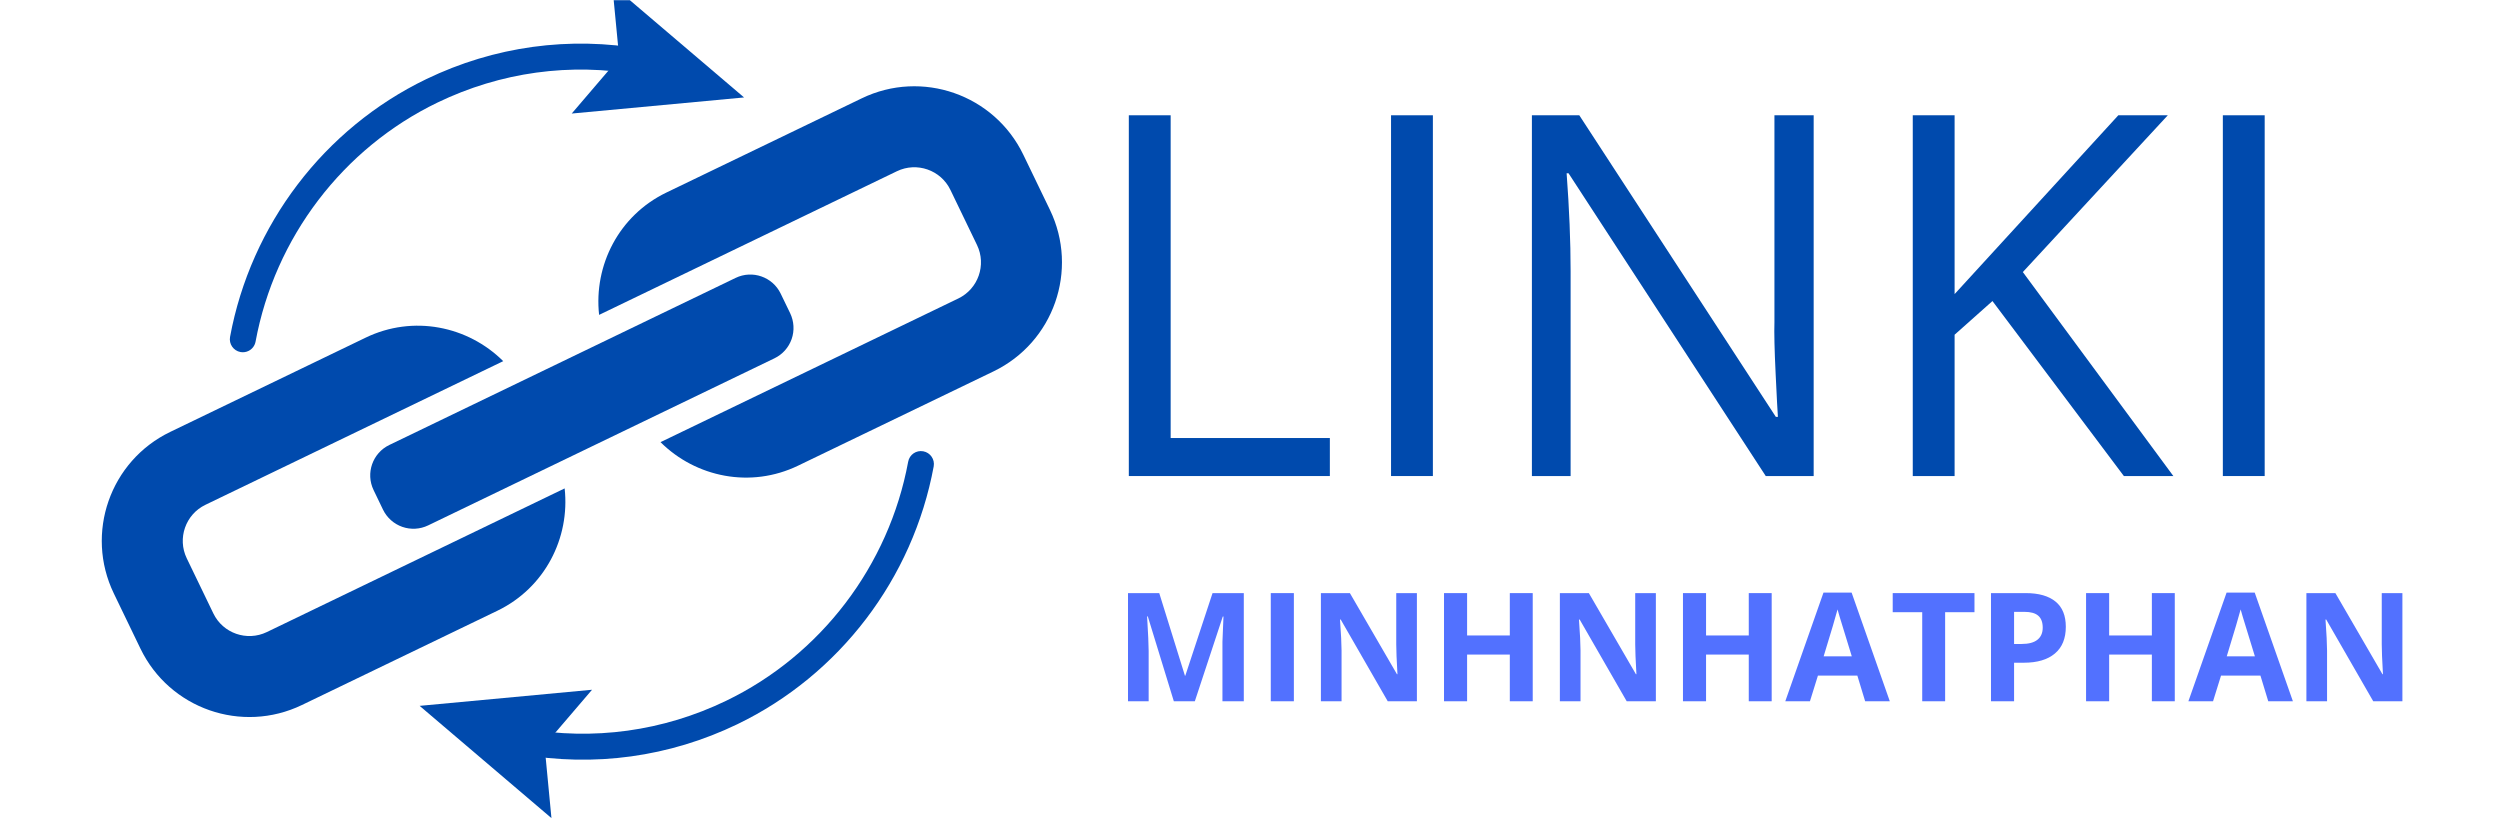 <svg xmlns="http://www.w3.org/2000/svg" xmlns:xlink="http://www.w3.org/1999/xlink" width="300" zoomAndPan="magnify" viewBox="0 0 224.88 75" height="100" preserveAspectRatio="xMidYMid meet" version="1.0"><defs><g/><clipPath id="5f4203efc3"><path d="M 51 0.02 L 67 0.02 L 67 11 L 51 11 Z M 51 0.02 " clip-rule="nonzero"/></clipPath><clipPath id="f2aff0df01"><path d="M 37.617 62 L 53.297 62 L 53.297 73.629 L 37.617 73.629 Z M 37.617 62 " clip-rule="nonzero"/></clipPath></defs><path fill="#004aad" d="M 77.5 8.848 L 59.91 17.332 C 55.637 19.395 53.367 23.879 53.859 28.34 L 80.664 15.41 C 82.453 14.547 84.613 15.301 85.477 17.09 L 87.871 22.051 C 88.734 23.84 87.98 26 86.188 26.863 L 59.387 39.793 C 62.57 42.957 67.492 43.973 71.766 41.91 L 89.355 33.426 C 94.773 30.812 97.047 24.305 94.434 18.887 L 92.039 13.926 C 89.426 8.508 82.914 6.234 77.5 8.848 Z M 19.141 55.207 L 16.746 50.246 C 15.883 48.457 16.637 46.297 18.426 45.434 L 45.23 32.504 C 42.047 29.34 37.125 28.324 32.852 30.387 L 15.262 38.871 C 9.844 41.484 7.57 47.992 10.184 53.41 L 12.578 58.371 C 15.191 63.789 21.699 66.062 27.117 63.449 L 44.707 54.965 C 48.98 52.902 51.25 48.418 50.758 43.957 L 23.953 56.887 C 22.16 57.75 20 56.996 19.141 55.207 " fill-opacity="1" fill-rule="nonzero"/><path fill="#004aad" d="M 71.055 28.191 C 71.402 28.918 71.453 29.754 71.188 30.516 C 70.922 31.277 70.363 31.902 69.637 32.25 L 38.473 47.285 C 37.746 47.637 36.91 47.684 36.148 47.418 C 35.387 47.152 34.762 46.594 34.41 45.867 L 33.562 44.105 C 32.832 42.594 33.469 40.773 34.98 40.047 L 66.145 25.012 C 67.656 24.281 69.477 24.918 70.203 26.43 L 71.055 28.191 " fill-opacity="1" fill-rule="nonzero"/><path fill="#004aad" d="M 22.301 31.586 C 22.086 31.691 21.836 31.73 21.582 31.684 C 20.949 31.566 20.527 30.957 20.645 30.32 C 22.512 20.23 29.113 11.555 38.305 7.121 C 44.43 4.168 51.199 3.238 57.883 4.43 C 58.516 4.543 58.938 5.148 58.824 5.785 C 58.711 6.418 58.102 6.84 57.469 6.73 C 51.273 5.621 45 6.488 39.32 9.227 C 30.797 13.34 24.672 21.383 22.941 30.746 C 22.871 31.125 22.625 31.43 22.301 31.586 " fill-opacity="1" fill-rule="nonzero"/><g clip-path="url(#5f4203efc3)"><path fill="#004aad" d="M 55.043 -1.332 L 55.672 5.219 L 51.395 10.219 L 66.906 8.77 L 55.043 -1.332 " fill-opacity="1" fill-rule="nonzero"/></g><path fill="#004aad" d="M 66.309 65.176 C 60.188 68.129 53.418 69.059 46.734 67.871 C 46.102 67.754 45.676 67.148 45.789 66.512 C 45.902 65.879 46.508 65.457 47.145 65.57 C 53.344 66.672 59.617 65.809 65.293 63.07 C 73.82 58.957 79.941 50.914 81.676 41.551 C 81.793 40.914 82.402 40.5 83.035 40.617 C 83.668 40.734 84.09 41.344 83.973 41.977 C 82.105 52.07 75.5 60.742 66.309 65.176 " fill-opacity="1" fill-rule="nonzero"/><g clip-path="url(#f2aff0df01)"><path fill="#004aad" d="M 49.57 73.629 L 48.945 67.078 L 53.223 62.078 L 37.707 63.527 L 49.57 73.629 " fill-opacity="1" fill-rule="nonzero"/></g><g fill="#004aad" fill-opacity="1"><g transform="translate(97.065, 42.844)"><g><path d="M 4.469 0 L 4.469 -32.469 L 8.234 -32.469 L 8.234 -3.422 L 22.562 -3.422 L 22.562 0 Z M 4.469 0 "/></g></g></g><g fill="#004aad" fill-opacity="1"><g transform="translate(120.665, 42.844)"><g><path d="M 4.469 0 L 4.469 -32.469 L 8.234 -32.469 L 8.234 0 Z M 4.469 0 "/></g></g></g><g fill="#004aad" fill-opacity="1"><g transform="translate(133.342, 42.844)"><g><path d="M 29.828 0 L 25.516 0 L 7.766 -27.25 L 7.594 -27.25 C 7.832 -24.051 7.953 -21.117 7.953 -18.453 L 7.953 0 L 4.469 0 L 4.469 -32.469 L 8.734 -32.469 L 26.422 -5.328 L 26.609 -5.328 C 26.578 -5.734 26.508 -7.02 26.406 -9.188 C 26.301 -11.352 26.266 -12.906 26.297 -13.844 L 26.297 -32.469 L 29.828 -32.469 Z M 29.828 0 "/></g></g></g><g fill="#004aad" fill-opacity="1"><g transform="translate(167.62, 42.844)"><g><path d="M 27.922 0 L 23.469 0 L 11.641 -15.75 L 8.234 -12.719 L 8.234 0 L 4.469 0 L 4.469 -32.469 L 8.234 -32.469 L 8.234 -16.375 L 22.969 -32.469 L 27.422 -32.469 L 14.375 -18.359 Z M 27.922 0 "/></g></g></g><g fill="#004aad" fill-opacity="1"><g transform="translate(195.527, 42.844)"><g><path d="M 4.469 0 L 4.469 -32.469 L 8.234 -32.469 L 8.234 0 Z M 4.469 0 "/></g></g></g><g fill="#5271ff" fill-opacity="1"><g transform="translate(100.241, 63.114)"><g><path d="M 5.344 0 L 3 -7.641 L 2.938 -7.641 C 3.031 -6.086 3.078 -5.051 3.078 -4.531 L 3.078 0 L 1.219 0 L 1.219 -9.734 L 4.031 -9.734 L 6.344 -2.297 L 6.375 -2.297 L 8.828 -9.734 L 11.641 -9.734 L 11.641 0 L 9.719 0 L 9.719 -4.609 C 9.719 -4.828 9.719 -5.078 9.719 -5.359 C 9.727 -5.641 9.758 -6.395 9.812 -7.625 L 9.75 -7.625 L 7.234 0 Z M 5.344 0 "/></g></g></g><g fill="#5271ff" fill-opacity="1"><g transform="translate(113.091, 63.114)"><g><path d="M 1.219 0 L 1.219 -9.734 L 3.297 -9.734 L 3.297 0 Z M 1.219 0 "/></g></g></g><g fill="#5271ff" fill-opacity="1"><g transform="translate(117.602, 63.114)"><g><path d="M 9.859 0 L 7.234 0 L 3 -7.359 L 2.938 -7.359 C 3.031 -6.066 3.078 -5.141 3.078 -4.578 L 3.078 0 L 1.219 0 L 1.219 -9.734 L 3.828 -9.734 L 8.062 -2.438 L 8.109 -2.438 C 8.035 -3.707 8 -4.602 8 -5.125 L 8 -9.734 L 9.859 -9.734 Z M 9.859 0 "/></g></g></g><g fill="#5271ff" fill-opacity="1"><g transform="translate(128.682, 63.114)"><g><path d="M 9.203 0 L 7.141 0 L 7.141 -4.203 L 3.297 -4.203 L 3.297 0 L 1.219 0 L 1.219 -9.734 L 3.297 -9.734 L 3.297 -5.922 L 7.141 -5.922 L 7.141 -9.734 L 9.203 -9.734 Z M 9.203 0 "/></g></g></g><g fill="#5271ff" fill-opacity="1"><g transform="translate(139.109, 63.114)"><g><path d="M 9.859 0 L 7.234 0 L 3 -7.359 L 2.938 -7.359 C 3.031 -6.066 3.078 -5.141 3.078 -4.578 L 3.078 0 L 1.219 0 L 1.219 -9.734 L 3.828 -9.734 L 8.062 -2.438 L 8.109 -2.438 C 8.035 -3.707 8 -4.602 8 -5.125 L 8 -9.734 L 9.859 -9.734 Z M 9.859 0 "/></g></g></g><g fill="#5271ff" fill-opacity="1"><g transform="translate(150.188, 63.114)"><g><path d="M 9.203 0 L 7.141 0 L 7.141 -4.203 L 3.297 -4.203 L 3.297 0 L 1.219 0 L 1.219 -9.734 L 3.297 -9.734 L 3.297 -5.922 L 7.141 -5.922 L 7.141 -9.734 L 9.203 -9.734 Z M 9.203 0 "/></g></g></g><g fill="#5271ff" fill-opacity="1"><g transform="translate(160.616, 63.114)"><g><path d="M 7.188 0 L 6.484 -2.312 L 2.938 -2.312 L 2.219 0 L 0 0 L 3.438 -9.781 L 5.969 -9.781 L 9.406 0 Z M 5.984 -4.047 C 5.336 -6.148 4.973 -7.336 4.891 -7.609 C 4.805 -7.891 4.742 -8.109 4.703 -8.266 C 4.555 -7.691 4.141 -6.285 3.453 -4.047 Z M 5.984 -4.047 "/></g></g></g><g fill="#5271ff" fill-opacity="1"><g transform="translate(170.018, 63.114)"><g><path d="M 4.984 0 L 2.922 0 L 2.922 -8.016 L 0.266 -8.016 L 0.266 -9.734 L 7.625 -9.734 L 7.625 -8.016 L 4.984 -8.016 Z M 4.984 0 "/></g></g></g><g fill="#5271ff" fill-opacity="1"><g transform="translate(177.91, 63.114)"><g><path d="M 3.297 -5.156 L 3.969 -5.156 C 4.602 -5.156 5.078 -5.281 5.391 -5.531 C 5.711 -5.781 5.875 -6.145 5.875 -6.625 C 5.875 -7.113 5.738 -7.473 5.469 -7.703 C 5.207 -7.93 4.797 -8.047 4.234 -8.047 L 3.297 -8.047 Z M 7.953 -6.703 C 7.953 -5.648 7.625 -4.848 6.969 -4.297 C 6.312 -3.742 5.379 -3.469 4.172 -3.469 L 3.297 -3.469 L 3.297 0 L 1.219 0 L 1.219 -9.734 L 4.344 -9.734 C 5.52 -9.734 6.414 -9.477 7.031 -8.969 C 7.645 -8.469 7.953 -7.711 7.953 -6.703 Z M 7.953 -6.703 "/></g></g></g><g fill="#5271ff" fill-opacity="1"><g transform="translate(186.467, 63.114)"><g><path d="M 9.203 0 L 7.141 0 L 7.141 -4.203 L 3.297 -4.203 L 3.297 0 L 1.219 0 L 1.219 -9.734 L 3.297 -9.734 L 3.297 -5.922 L 7.141 -5.922 L 7.141 -9.734 L 9.203 -9.734 Z M 9.203 0 "/></g></g></g><g fill="#5271ff" fill-opacity="1"><g transform="translate(196.895, 63.114)"><g><path d="M 7.188 0 L 6.484 -2.312 L 2.938 -2.312 L 2.219 0 L 0 0 L 3.438 -9.781 L 5.969 -9.781 L 9.406 0 Z M 5.984 -4.047 C 5.336 -6.148 4.973 -7.336 4.891 -7.609 C 4.805 -7.891 4.742 -8.109 4.703 -8.266 C 4.555 -7.691 4.141 -6.285 3.453 -4.047 Z M 5.984 -4.047 "/></g></g></g><g fill="#5271ff" fill-opacity="1"><g transform="translate(206.297, 63.114)"><g><path d="M 9.859 0 L 7.234 0 L 3 -7.359 L 2.938 -7.359 C 3.031 -6.066 3.078 -5.141 3.078 -4.578 L 3.078 0 L 1.219 0 L 1.219 -9.734 L 3.828 -9.734 L 8.062 -2.438 L 8.109 -2.438 C 8.035 -3.707 8 -4.602 8 -5.125 L 8 -9.734 L 9.859 -9.734 Z M 9.859 0 "/></g></g></g></svg>